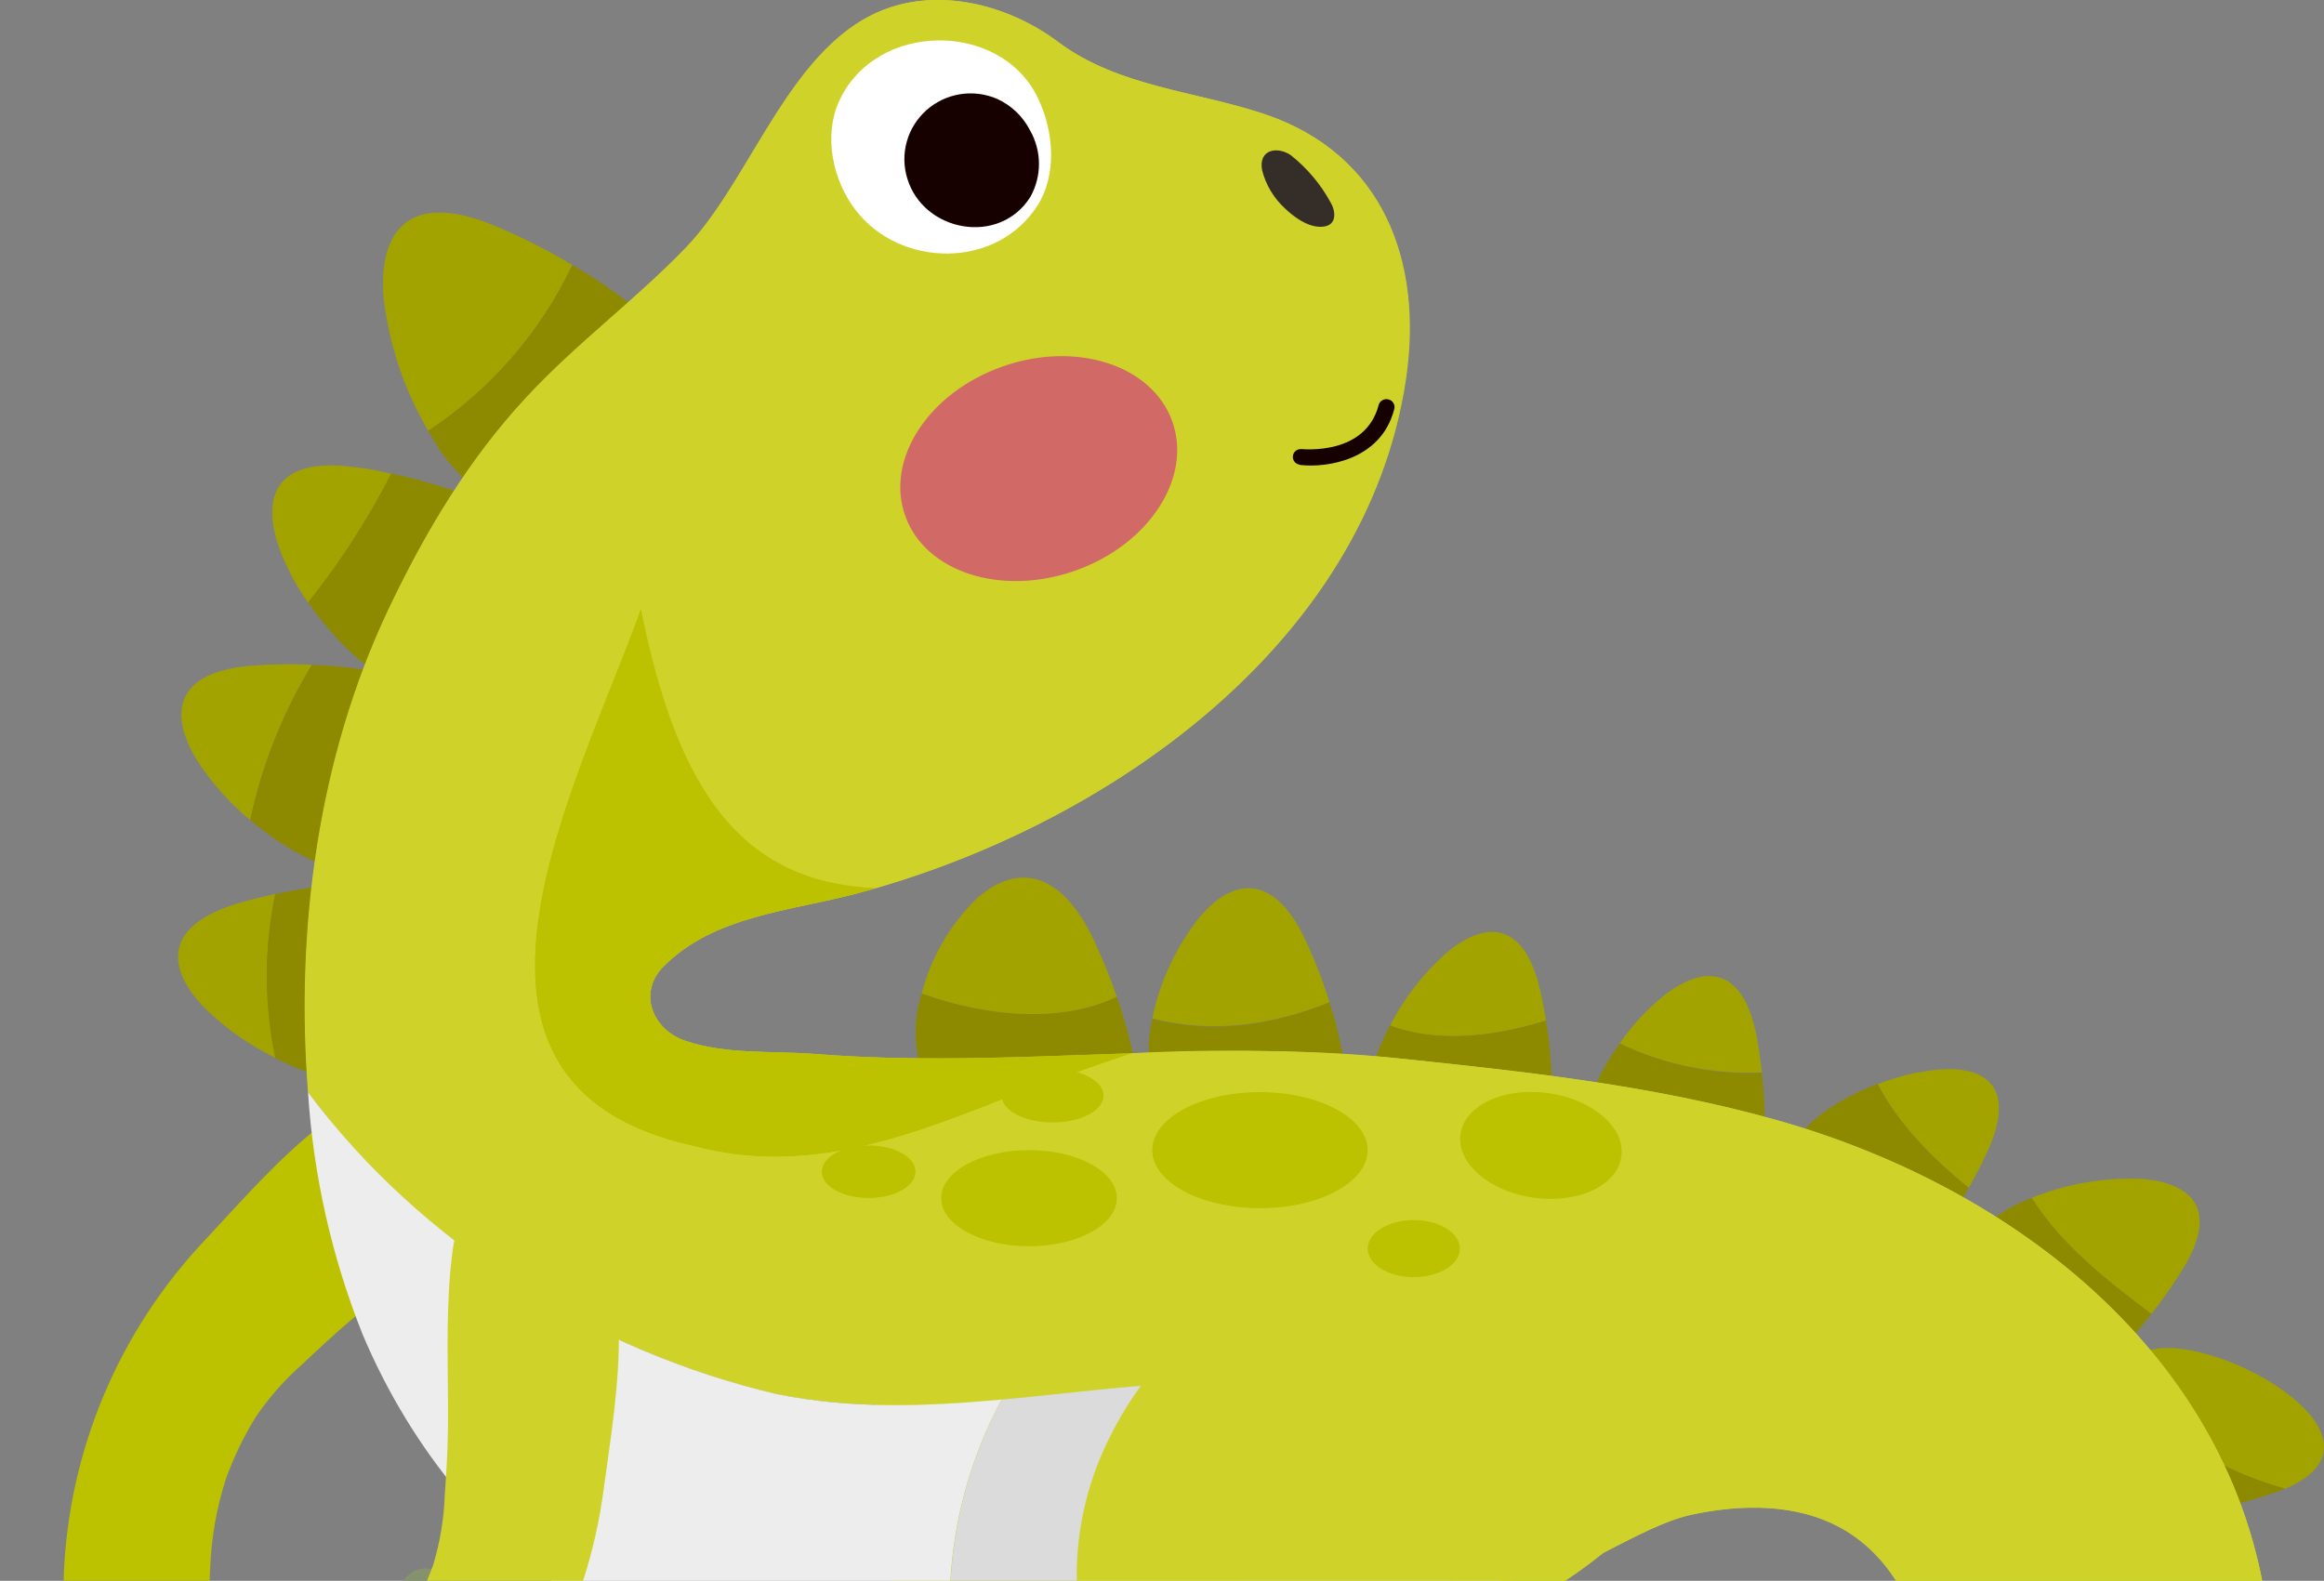 <svg width="122" height="83" viewBox="0 0 122 83" fill="none" xmlns="http://www.w3.org/2000/svg">
<rect x="0" y="0" width="122" height="83" fill="#808080" stroke="none"/>
<g clip-path="url(#clip0_1_161)">
<path d="M13.251 96.707C13.251 96.707 13.544 86.379 16.164 87.138C18.783 87.898 19.192 91.701 19.192 91.701C19.192 91.701 19.601 81.733 22.582 82.378C25.563 83.023 26.14 91.103 26.14 91.103C26.14 91.103 27.816 83.892 29.582 85.702C31.348 87.513 31.871 91.675 31.871 91.675C31.871 91.675 34.952 86.384 36.105 88.777C37.258 91.171 36.817 96.061 36.817 96.061L13.251 96.707Z" fill="#86926E"/>
<path d="M48.386 52.159C48.018 53.311 47.967 54.54 48.239 55.718C49.193 58.876 53.322 59.417 56.025 59.194C57.298 59.09 58.645 58.871 59.289 57.955C59.813 57.18 59.656 56.103 59.426 55.109C59.213 54.169 58.947 53.242 58.629 52.331C55.685 53.746 51.766 53.377 48.386 52.159Z" fill="#8E8A00"/>
<path d="M51.2 47.248C49.838 48.607 48.867 50.303 48.386 52.159C51.766 53.377 55.685 53.746 58.629 52.331C58.29 51.341 57.896 50.37 57.45 49.422C55.538 45.343 53.107 45.489 51.2 47.248Z" fill="#A3A300"/>
<path d="M69.794 52.627C69.45 51.515 69.03 50.427 68.537 49.37C66.824 45.728 64.681 46.166 63.009 48.111C61.758 49.677 60.895 51.513 60.489 53.47C63.669 54.292 66.824 53.809 69.794 52.627Z" fill="#A3A300"/>
<path d="M69.794 52.627C66.824 53.835 63.669 54.318 60.5 53.496C60.24 54.532 60.226 55.613 60.458 56.655C61.317 59.563 64.969 59.537 67.348 58.959C68.469 58.689 69.679 58.294 70.219 57.331C70.669 56.519 70.528 55.505 70.324 54.573C70.177 53.892 69.993 53.247 69.794 52.627Z" fill="#8E8A00"/>
<path d="M81.159 53.585C81.075 53.065 80.981 52.544 80.86 52.024C80.001 48.247 77.9 48.382 75.935 50.026C74.717 51.108 73.712 52.405 72.969 53.85C75.453 54.776 78.397 54.443 81.159 53.585Z" fill="#A3A300"/>
<path d="M72.969 53.835C72.199 55.297 71.728 56.8 71.806 57.903C72.021 60.833 75.448 61.327 77.795 61.108C78.9 61.004 80.116 60.796 80.818 59.943C81.405 59.22 81.478 58.221 81.473 57.294C81.466 56.052 81.36 54.811 81.159 53.585C78.397 54.443 75.453 54.776 72.969 53.835Z" fill="#8E8A00"/>
<path d="M92.492 56.306C92.418 55.676 92.334 55.052 92.219 54.433C91.491 50.624 89.385 50.687 87.367 52.258C86.469 52.985 85.68 53.837 85.025 54.787C87.35 55.897 89.915 56.419 92.492 56.306Z" fill="#A3A300"/>
<path d="M85.025 54.787C83.784 56.545 82.903 58.585 82.956 59.99C83.066 62.924 86.472 63.538 88.829 63.403C89.935 63.34 91.156 63.174 91.889 62.362C92.502 61.66 92.612 60.666 92.638 59.761C92.671 58.617 92.621 57.474 92.492 56.337C89.912 56.44 87.347 55.908 85.025 54.787Z" fill="#8E8A00"/>
<path d="M103.348 62.367C103.733 61.703 104.082 61.018 104.396 60.317C105.836 57.014 104.186 55.973 101.812 56.155C100.703 56.252 99.613 56.512 98.58 56.925C99.612 58.954 101.399 60.791 103.348 62.367Z" fill="#A3A300"/>
<path d="M98.559 56.904C96.725 57.612 95.027 58.705 94.336 59.797C92.879 62.112 95.174 64.344 97.055 65.463C97.941 65.983 98.962 66.504 99.963 66.233C100.782 65.927 101.472 65.353 101.917 64.605C102.435 63.886 102.913 63.139 103.348 62.367C101.399 60.791 99.612 58.954 98.559 56.904Z" fill="#8E8A00"/>
<path d="M112.454 61.899C110.467 61.809 108.484 62.15 106.643 62.898C108.215 65.349 110.583 67.222 112.931 68.991C113.497 68.279 114.022 67.535 114.502 66.764C116.603 63.47 115.011 62.102 112.454 61.899Z" fill="#A3A300"/>
<path d="M103.924 64.62C102.001 66.857 104.086 69.599 105.91 71.087C106.769 71.785 107.78 72.487 108.886 72.367C109.813 72.269 110.573 71.608 111.228 70.942C111.837 70.322 112.412 69.671 112.951 68.991C110.583 67.222 108.199 65.349 106.664 62.898C105.632 63.261 104.696 63.849 103.924 64.62Z" fill="#8E8A00"/>
<path d="M119.957 78.169C122.744 76.987 122.346 75.229 120.737 73.725C118.793 71.904 115.084 70.458 113.082 70.838C112.637 70.913 112.215 71.091 111.851 71.358C112.574 74.896 116.027 77.045 119.957 78.169Z" fill="#A3A300"/>
<path d="M111.836 71.358C110.4 72.466 110.405 74.859 110.788 76.561C110.997 77.544 111.312 78.616 112.171 79.162C112.941 79.548 113.822 79.658 114.665 79.475C116.288 79.275 117.884 78.904 119.427 78.366C119.616 78.299 119.789 78.231 119.951 78.158C116.027 77.045 112.574 74.896 111.836 71.358Z" fill="#8E8A00"/>
<path d="M14.45 46.935C13.827 47.071 13.209 47.222 12.596 47.398C8.477 48.6 8.776 50.879 10.725 52.903C11.82 53.986 13.087 54.881 14.476 55.551C13.871 52.712 13.862 49.779 14.45 46.935Z" fill="#A3A300"/>
<path d="M22.854 50.109C22.666 48.913 22.33 47.607 21.356 46.899C20.518 46.306 19.412 46.301 18.385 46.379C17.062 46.474 15.747 46.663 14.45 46.946C13.853 49.787 13.853 52.721 14.45 55.562C16.326 56.498 18.328 57.05 19.69 56.868C22.949 56.42 23.258 52.654 22.854 50.109Z" fill="#8E8A00"/>
<path d="M13.361 34.938C9.085 35.229 8.876 37.539 10.337 39.911C11.102 41.097 12.046 42.158 13.135 43.059C13.744 40.177 14.84 37.419 16.378 34.901C15.373 34.859 14.365 34.871 13.361 34.938Z" fill="#A3A300"/>
<path d="M22.027 36.332C21.34 35.572 20.256 35.328 19.244 35.177C18.295 35.033 17.338 34.941 16.378 34.901C14.84 37.419 13.744 40.177 13.135 43.059C14.838 44.495 16.803 45.583 18.27 45.702C21.508 45.968 22.629 42.357 22.791 39.787C22.865 38.58 22.844 37.232 22.027 36.332Z" fill="#8E8A00"/>
<path d="M18.647 24.532C14.398 23.944 13.727 26.14 14.66 28.782C15.04 29.796 15.549 30.758 16.174 31.644C17.852 29.54 19.314 27.274 20.539 24.88C19.91 24.714 19.281 24.599 18.647 24.532Z" fill="#A3A300"/>
<path d="M26.841 27.654C26.318 26.769 25.317 26.306 24.353 25.952C23.11 25.497 21.835 25.133 20.538 24.865C19.314 27.258 17.852 29.524 16.174 31.628C17.61 33.71 19.611 35.572 21.23 36.046C24.348 36.967 26.187 33.663 26.878 31.181C27.198 30.005 27.481 28.694 26.841 27.654Z" fill="#8E8A00"/>
<path d="M30.043 13.913C28.77 13.153 27.447 12.48 26.082 11.899C21.366 9.901 19.884 12.237 20.135 15.578C20.41 18.062 21.209 20.461 22.482 22.617C25.757 20.457 28.372 17.446 30.043 13.913Z" fill="#A3A300"/>
<path d="M34.57 18.054C34.25 16.873 33.228 16.025 32.228 15.317C31.52 14.797 30.787 14.355 30.043 13.913C28.372 17.446 25.757 20.457 22.482 22.617C23.186 23.971 24.2 25.141 25.443 26.035C28.754 28.064 31.924 24.813 33.496 22.154C34.24 20.89 34.952 19.459 34.57 18.054Z" fill="#8E8A00"/>
<path d="M3.343 82.83C3.343 83.512 3.343 84.194 3.343 84.87C4.082 84.627 4.719 84.145 5.15 83.501C5.15 83.501 6.801 86.441 6.9 86.68C6.953 86.805 6.989 86.967 6.9 87.055C7.322 86.686 7.637 86.212 7.812 85.682C7.87 85.505 8.388 84.121 8.257 84.022C8.791 84.433 9.214 84.97 9.489 85.583C9.651 85.942 9.971 86.675 9.761 87.05C11.254 86.082 10.924 83.866 11.034 82.367C11.089 80.777 11.362 79.202 11.846 77.685C12.254 76.542 12.78 75.445 13.418 74.412C14.121 73.372 14.956 72.426 15.902 71.597C16.735 70.812 17.563 70.036 18.438 69.298C20.277 67.737 22.2 66.322 23.97 64.698C24.494 64.214 25.018 63.715 25.506 63.195C26.941 61.665 28.193 59.246 26.852 57.633C26.337 57.072 25.65 56.695 24.898 56.561C19.197 55.276 14.215 61.431 10.804 65.062C6.223 69.887 3.571 76.204 3.343 82.83Z" fill="#BCC100"/>
<path d="M47.296 70.088C46.353 71.976 45.789 74.028 45.635 76.129C45.49 78.093 45.76 80.065 46.43 81.918C47.1 83.772 48.153 85.465 49.523 86.889C50.864 88.226 55.344 90.068 53.903 92.092C53.028 93.314 50.236 93.283 48.92 93.408C47.689 93.528 44.09 93.184 43.487 94.199C43.229 94.55 43.114 94.984 43.162 95.416C43.351 96.296 44.509 96.493 45.415 96.504C50.812 96.545 56.261 96.582 61.532 95.432C65.131 94.646 63.104 91.072 62.658 88.668C62.166 86.067 64.607 84.017 66.195 81.904C67.403 80.243 68.262 78.356 68.72 76.358C69.768 72.227 69.333 67.477 66.488 64.298C62.417 59.75 54.328 61.457 50.429 65.567C49.16 66.908 48.104 68.433 47.296 70.088Z" fill="#BCC100"/>
<path d="M119.223 86.779C118.463 72.211 106.428 62.487 93.152 58.777C86.639 56.956 79.87 56.243 73.137 55.541C63.088 54.501 52.913 56.145 42.785 55.338C40.522 55.161 38.127 55.38 35.974 54.646C34.24 54.063 33.485 52.118 34.816 50.76C37.467 48.07 41.486 47.841 44.944 46.92C57.864 43.486 71.712 33.965 73.808 19.917C74.725 13.746 72.629 8.08 66.368 5.983C62.753 4.776 58.703 4.558 55.559 2.206C53.107 0.364 49.685 -0.604 46.699 0.406C41.549 2.144 39.542 9.355 36.026 13.002C33.375 15.754 30.263 18.044 27.669 20.843C24.615 24.121 22.336 27.955 20.423 31.977C16.719 39.782 15.53 48.803 16.195 57.341C22.157 65.354 31.274 70.947 40.773 73.189C51.703 75.359 62.087 70.479 72.472 73.71C72.697 73.782 72.907 73.866 73.121 73.949C72.697 77.326 73.603 82.138 77.04 83.278C77.569 83.45 78.126 83.519 78.68 83.481C78.644 84.001 78.581 84.521 78.492 85.042C80.528 84.113 82.438 82.933 84.177 81.53C85.811 80.692 87.399 79.839 88.787 79.532C91.438 78.959 94.346 78.928 96.704 80.25C99.209 81.654 100.749 84.454 100.99 87.3C101.135 90.178 100.345 93.027 98.737 95.427C87.069 114.063 59.965 110.427 42.025 106.311C37.193 105.238 32.421 103.908 27.732 102.326C25.956 101.717 14.796 98.465 14.529 96.665C14.911 99.214 17.447 100.827 19.726 102.04L40.317 113.205C54.307 120.786 71.398 124.527 87.147 121.202C103.154 117.83 120.15 104.537 119.223 86.779Z" fill="#CFD329"/>
<path d="M33.642 31.946C30.363 41.171 21.618 56.92 36.377 60.166C42.387 61.795 47.852 59.62 53.316 57.451C55.302 56.733 57.351 56.004 59.447 55.297C53.898 55.484 48.334 55.781 42.785 55.338C40.522 55.161 38.127 55.38 35.974 54.646C34.24 54.063 33.485 52.118 34.816 50.76C37.467 48.07 41.486 47.841 44.944 46.92L45.992 46.629C38.929 46.337 35.555 41.55 33.642 31.946Z" fill="#BCC100"/>
<path d="M119.223 86.779C118.463 72.211 106.428 62.487 93.152 58.777C86.639 56.956 79.87 56.243 73.137 55.541C68.585 55.142 64.01 55.06 59.447 55.297C57.351 56.004 55.302 56.733 53.316 57.451C47.852 59.62 42.387 61.795 36.377 60.166C21.618 56.91 30.363 41.171 33.642 31.946C36.058 38.241 40.454 44.194 45.971 46.629C58.577 42.986 71.743 33.585 73.782 19.917C74.698 13.746 72.603 8.08 66.342 5.983C62.726 4.776 58.676 4.558 55.533 2.206C53.081 0.364 49.659 -0.604 46.673 0.406C41.522 2.144 39.516 9.355 36 13.002C33.349 15.754 30.237 18.044 27.643 20.843C24.589 24.121 22.309 27.955 20.397 31.977C16.693 39.782 15.503 48.803 16.169 57.341C22.131 65.354 31.248 70.947 40.747 73.189C51.676 75.359 62.061 70.479 72.445 73.71C72.671 73.782 72.88 73.866 73.095 73.949C72.671 77.326 73.577 82.138 77.014 83.278C77.543 83.45 78.1 83.519 78.654 83.481C78.618 84.001 78.555 84.521 78.466 85.042C80.502 84.113 82.412 82.933 84.15 81.53C85.785 80.692 87.373 79.839 88.761 79.532C91.412 78.959 94.32 78.928 96.678 80.25C99.182 81.654 100.723 84.454 100.964 87.3C101.117 90.176 100.336 93.024 98.737 95.427C87.069 114.063 59.965 110.427 42.025 106.311C37.193 105.238 32.421 103.908 27.732 102.326C25.956 101.717 14.796 98.465 14.529 96.665C14.911 99.214 33.454 109.485 40.317 113.205C54.307 120.786 71.398 124.527 87.147 121.202C103.154 117.83 120.15 104.537 119.223 86.779Z" fill="#CFD329"/>
<path d="M72.445 73.731C65.87 71.649 59.295 72.872 52.583 73.481C49.941 78.398 49.196 84.103 50.487 89.526H50.529C53.281 89.696 56.042 89.624 58.781 89.313C64.199 88.793 69.784 88.434 74.913 86.53C76.129 86.082 77.323 85.583 78.481 85.036C79.314 80.099 77.957 75.463 72.445 73.731Z" fill="#DBDBDB"/>
<path d="M52.583 73.481C48.69 73.835 44.755 74.001 40.747 73.189C31.248 70.947 22.131 65.354 16.169 57.341C16.447 61.699 17.412 65.986 19.03 70.047C21.586 76.119 25.961 81.525 31.704 84.813C37.446 88.101 44.006 89.074 50.471 89.526C49.185 84.101 49.935 78.396 52.583 73.481Z" fill="#EDEDED"/>
<path d="M58.226 75.52C57.283 77.408 56.719 79.46 56.565 81.561C56.418 83.525 56.688 85.498 57.359 87.352C58.03 89.205 59.086 90.898 60.458 92.32C61.794 93.658 66.279 95.499 64.833 97.523C63.958 98.746 61.165 98.715 59.855 98.84C58.545 98.965 55.019 98.616 54.417 99.631C54.161 99.983 54.047 100.417 54.097 100.848C54.286 101.727 55.438 101.925 56.345 101.935C61.741 101.977 67.19 102.014 72.461 100.864C76.066 100.078 74.033 96.509 73.593 94.1C73.095 91.498 75.537 89.448 77.124 87.336C78.332 85.674 79.191 83.788 79.65 81.79C80.698 77.659 80.263 72.908 77.418 69.729C73.347 65.182 65.257 66.889 61.359 70.999C60.09 72.34 59.033 73.864 58.226 75.52Z" fill="#CFD329"/>
<path d="M22.55 95.187C22.027 95.635 21.503 96.061 20.979 96.483C20.7 95.76 20.67 94.966 20.895 94.225C20.895 94.225 17.563 94.839 17.311 94.917C17.185 94.958 17.033 95.031 17.023 95.161C17.044 94.608 17.212 94.069 17.51 93.6C17.61 93.444 18.354 92.164 18.516 92.206C17.863 92.054 17.182 92.067 16.536 92.243C16.153 92.341 15.383 92.57 15.22 92.966C15.021 91.207 16.95 90.047 18.034 89.017C19.244 87.962 20.302 86.747 21.178 85.406C21.814 84.373 22.34 83.278 22.75 82.138C23.107 80.937 23.309 79.696 23.352 78.444C23.431 77.31 23.504 76.176 23.515 75.036C23.541 72.653 23.431 70.26 23.562 67.877C23.597 67.163 23.66 66.45 23.75 65.739C24.017 63.658 25.102 61.166 27.208 61.166C27.978 61.197 28.716 61.483 29.304 61.977C33.936 65.52 32.338 73.252 31.693 78.179C30.832 84.764 27.581 90.812 22.55 95.187Z" fill="#CFD329"/>
<path d="M67.442 10.931C66.858 10.391 66.444 9.693 66.252 8.923C66.059 7.851 67.044 7.664 67.756 8.143C68.615 8.824 69.328 9.67 69.852 10.63C70.088 11.015 70.271 11.878 69.359 11.909C68.6 11.925 67.866 11.337 67.442 10.931Z" fill="#352E28"/>
<path d="M54.469 5.114C52.51 1.077 45.934 1.098 44.037 5.343C43.225 7.149 43.723 9.459 44.891 10.999C47.233 14.084 52.337 14.162 54.48 10.765C55.47 9.188 55.355 6.935 54.469 5.114Z" fill="white"/>
<path d="M54.071 6.842C53.7 6.114 53.093 5.533 52.347 5.192C51.736 4.928 51.062 4.843 50.404 4.947C49.746 5.052 49.132 5.342 48.635 5.784C48.139 6.225 47.78 6.798 47.602 7.436C47.424 8.074 47.434 8.749 47.632 9.381C48.486 12.18 52.462 12.919 54.087 10.343C54.387 9.808 54.544 9.204 54.541 8.591C54.538 7.977 54.376 7.375 54.071 6.842Z" fill="#160100"/>
<path d="M47.522 27.086C48.569 30.047 52.583 31.332 56.455 29.958C60.327 28.585 62.601 25.078 61.537 22.117C60.473 19.157 56.476 17.877 52.604 19.251C48.732 20.624 46.458 24.131 47.522 27.086Z" fill="#D16966"/>
<path d="M68.181 24.386C68.084 24.363 67.999 24.305 67.942 24.223C67.885 24.142 67.86 24.042 67.871 23.944C67.883 23.835 67.938 23.736 68.023 23.668C68.109 23.6 68.218 23.568 68.327 23.58C68.464 23.58 71.681 23.913 72.372 21.27C72.386 21.215 72.411 21.165 72.445 21.12C72.479 21.076 72.522 21.038 72.571 21.011C72.62 20.983 72.674 20.965 72.73 20.959C72.785 20.953 72.842 20.957 72.896 20.973C72.951 20.987 73.002 21.011 73.046 21.045C73.091 21.079 73.128 21.122 73.155 21.171C73.183 21.219 73.2 21.273 73.206 21.328C73.212 21.384 73.206 21.44 73.189 21.493C72.493 24.162 69.653 24.573 68.254 24.412L68.181 24.386Z" fill="#160100"/>
<path d="M71.796 60.385C71.796 62.071 69.27 63.434 66.148 63.434C63.025 63.434 60.489 62.071 60.489 60.385C60.489 58.699 63.02 57.341 66.137 57.341C69.255 57.341 71.796 58.705 71.796 60.385Z" fill="#BCC100"/>
<path d="M58.629 62.908C58.629 64.303 56.565 65.432 54.019 65.432C51.472 65.432 49.408 64.303 49.408 62.908C49.408 61.514 51.472 60.385 54.019 60.385C56.565 60.385 58.629 61.514 58.629 62.908Z" fill="#BCC100"/>
<path d="M85.114 60.734C84.9 62.248 82.835 63.21 80.499 62.882C78.162 62.555 76.454 61.056 76.668 59.542C76.883 58.028 78.953 57.066 81.284 57.393C83.616 57.721 85.345 59.22 85.114 60.734Z" fill="#BCC100"/>
<path d="M74.216 67.055C75.553 67.055 76.637 66.384 76.637 65.557C76.637 64.729 75.553 64.058 74.216 64.058C72.88 64.058 71.796 64.729 71.796 65.557C71.796 66.384 72.88 67.055 74.216 67.055Z" fill="#BCC100"/>
<path d="M57.932 57.523C57.932 58.304 56.738 58.933 55.255 58.933C53.772 58.933 52.583 58.304 52.583 57.523C52.583 56.743 53.778 56.119 55.255 56.119C56.733 56.119 57.932 56.748 57.932 57.523Z" fill="#BCC100"/>
<path d="M48.061 61.519C48.061 62.284 46.961 62.898 45.604 62.898C44.247 62.898 43.141 62.284 43.141 61.519C43.141 60.754 44.242 60.141 45.604 60.141C46.966 60.141 48.061 60.754 48.061 61.519Z" fill="#BCC100"/>
</g>
<defs>
<clipPath id="clip0_1_161">
<rect width="122" height="125" fill="white"/>
</clipPath>
</defs>
</svg>
